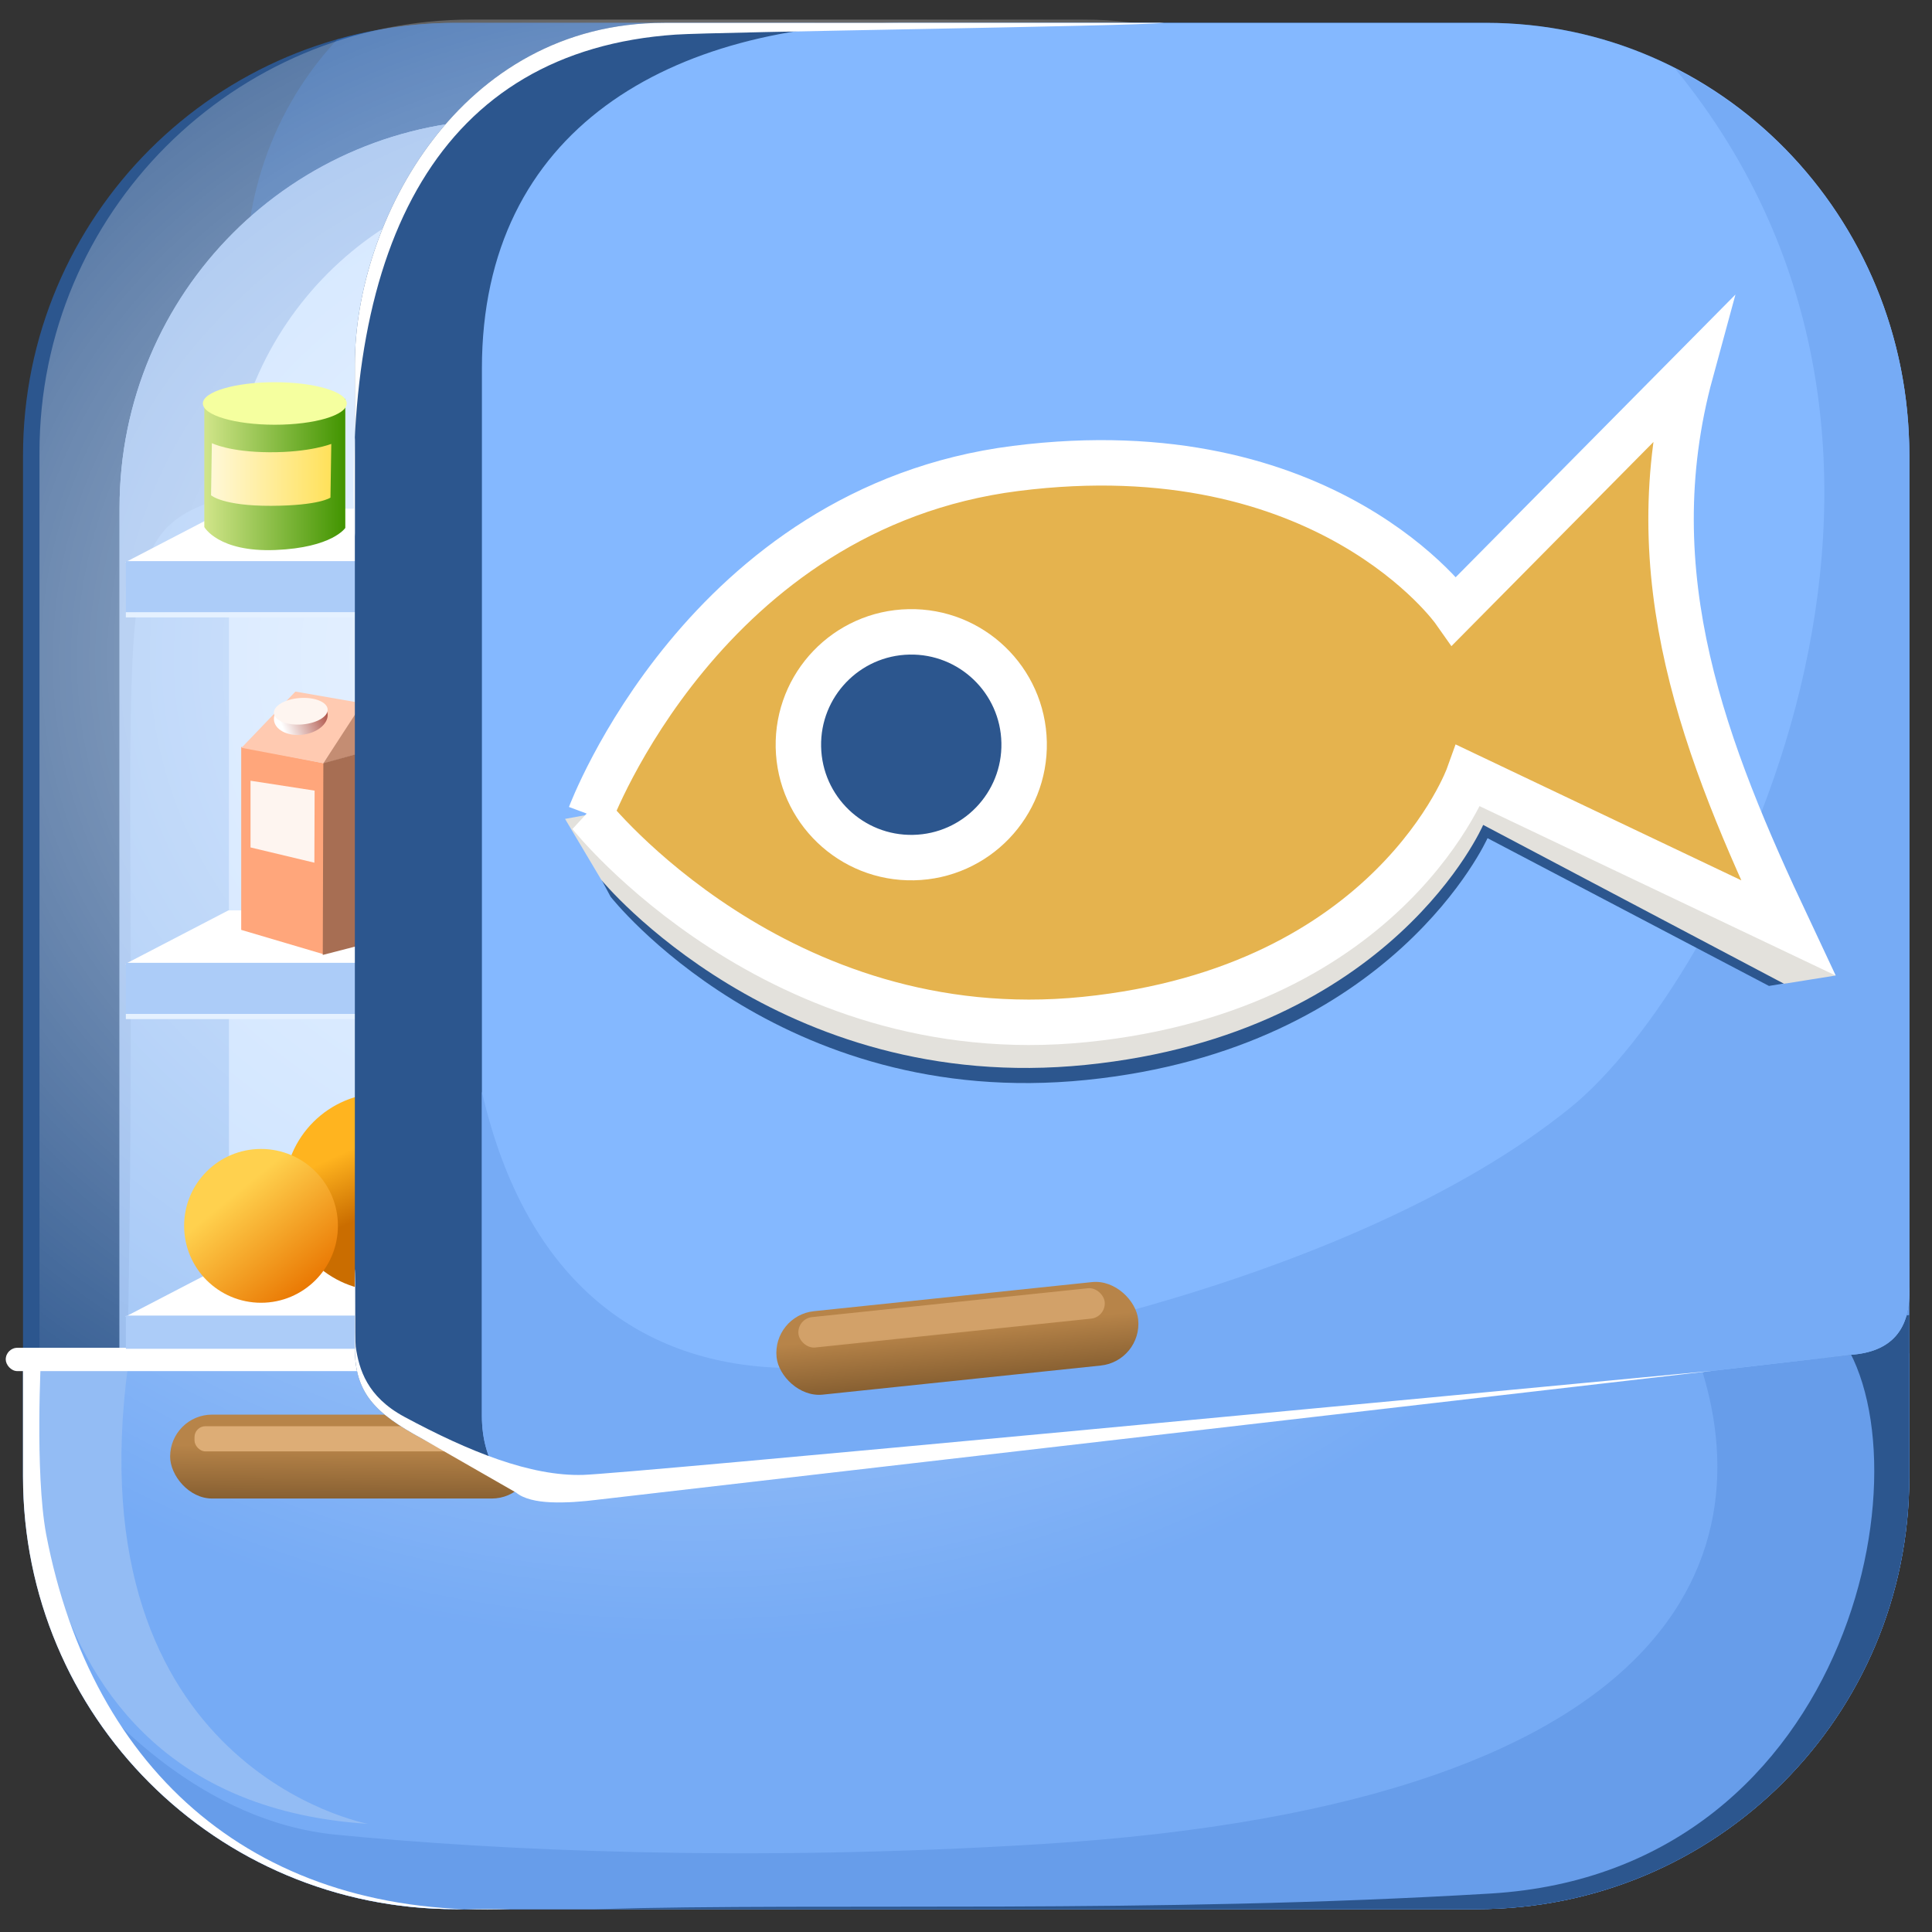 <?xml version="1.0" encoding="UTF-8" standalone="no"?>
<!-- Created with Inkscape (http://www.inkscape.org/) -->

<svg
   width="512"
   height="512"
   viewBox="0 0 512 512"
   version="1.1"
   id="svg5"
   inkscape:version="1.2 (dc2aedaf03, 2022-05-15)"
   sodipodi:docname="fridge.svg"
   inkscape:export-filename="fridge.png"
   inkscape:export-xdpi="96"
   inkscape:export-ydpi="96"
   xmlns:inkscape="http://www.inkscape.org/namespaces/inkscape"
   xmlns:sodipodi="http://sodipodi.sourceforge.net/DTD/sodipodi-0.dtd"
   xmlns:xlink="http://www.w3.org/1999/xlink"
   xmlns="http://www.w3.org/2000/svg"
   xmlns:svg="http://www.w3.org/2000/svg">
  <rect x="0" y="0" width="512" height="512" fill="#333333" stroke="none"/>
  <sodipodi:namedview
     id="namedview7"
     pagecolor="#737373"
     bordercolor="#000000"
     borderopacity="0.25"
     inkscape:showpageshadow="2"
     inkscape:pageopacity="0"
     inkscape:pagecheckerboard="0"
     inkscape:deskcolor="#d1d1d1"
     inkscape:document-units="px"
     showgrid="false"
     inkscape:zoom="0.80957031"
     inkscape:cx="132.78649"
     inkscape:cy="301.39445"
     inkscape:window-width="1920"
     inkscape:window-height="1009"
     inkscape:window-x="-8"
     inkscape:window-y="-8"
     inkscape:window-maximized="1"
     inkscape:current-layer="g82581" />
  <defs
     id="defs2">
    <linearGradient
       inkscape:collect="always"
       id="linearGradient82988">
      <stop
         style="stop-color:#fff8d8;stop-opacity:1;"
         offset="0"
         id="stop82984" />
      <stop
         style="stop-color:#ffe15a;stop-opacity:1;"
         offset="1"
         id="stop82986" />
    </linearGradient>
    <linearGradient
       inkscape:collect="always"
       id="linearGradient80115">
      <stop
         style="stop-color:#d1e58a;stop-opacity:1;"
         offset="0"
         id="stop80111" />
      <stop
         style="stop-color:#419400;stop-opacity:1;"
         offset="1"
         id="stop80113" />
    </linearGradient>
    <linearGradient
       inkscape:collect="always"
       id="linearGradient74447">
      <stop
         style="stop-color:#ffb41f;stop-opacity:1;"
         offset="0"
         id="stop74443" />
      <stop
         style="stop-color:#ca6d00;stop-opacity:1;"
         offset="1"
         id="stop74445" />
    </linearGradient>
    <linearGradient
       inkscape:collect="always"
       id="linearGradient72098">
      <stop
         style="stop-color:#ffffff;stop-opacity:1;"
         offset="0"
         id="stop72094" />
      <stop
         style="stop-color:#b0564a;stop-opacity:1;"
         offset="1"
         id="stop72096" />
    </linearGradient>
    <linearGradient
       inkscape:collect="always"
       id="linearGradient59279">
      <stop
         style="stop-color:#ffd14e;stop-opacity:1;"
         offset="0"
         id="stop59275" />
      <stop
         style="stop-color:#e97500;stop-opacity:1;"
         offset="1"
         id="stop59277" />
    </linearGradient>
    <linearGradient
       inkscape:collect="always"
       id="linearGradient52234">
      <stop
         style="stop-color:#b78449;stop-opacity:1;"
         offset="0"
         id="stop52230" />
      <stop
         style="stop-color:#7c572c;stop-opacity:1;"
         offset="1"
         id="stop52232" />
    </linearGradient>
    <linearGradient
       inkscape:collect="always"
       id="linearGradient43187">
      <stop
         style="stop-color:#ffffff;stop-opacity:0.738;"
         offset="0"
         id="stop43183" />
      <stop
         style="stop-color:#ffffff;stop-opacity:0;"
         offset="1"
         id="stop43185" />
    </linearGradient>
    <radialGradient
       inkscape:collect="always"
       xlink:href="#linearGradient43187"
       id="radialGradient43191"
       cx="172.644"
       cy="173.172"
       fx="172.644"
       fy="173.172"
       r="256"
       gradientUnits="userSpaceOnUse"
       gradientTransform="matrix(1.179,-0.015,0.013,1.02,-22.279,0.211)" />
    <linearGradient
       inkscape:collect="always"
       xlink:href="#linearGradient52234"
       id="linearGradient52236"
       x1="94.871"
       y1="383.387"
       x2="94.704"
       y2="400.856"
       gradientUnits="userSpaceOnUse" />
    <linearGradient
       inkscape:collect="always"
       xlink:href="#linearGradient52234"
       id="linearGradient53488"
       gradientUnits="userSpaceOnUse"
       x1="94.871"
       y1="383.387"
       x2="94.704"
       y2="400.856"
       gradientTransform="translate(122.164,-6.85)" />
    <linearGradient
       inkscape:collect="always"
       xlink:href="#linearGradient74447"
       id="linearGradient59281"
       x1="77.819"
       y1="306.644"
       x2="85.161"
       y2="322.782"
       gradientUnits="userSpaceOnUse"
       gradientTransform="translate(16.058,-2.47)" />
    <linearGradient
       inkscape:collect="always"
       xlink:href="#linearGradient59279"
       id="linearGradient60374"
       gradientUnits="userSpaceOnUse"
       gradientTransform="matrix(0.776,0,0,0.776,2.754,77.652)"
       x1="77.819"
       y1="306.644"
       x2="104.376"
       y2="339.378" />
    <linearGradient
       inkscape:collect="always"
       xlink:href="#linearGradient72098"
       id="linearGradient72100"
       x1="68.917"
       y1="202.604"
       x2="80.421"
       y2="198.545"
       gradientUnits="userSpaceOnUse" />
    <linearGradient
       inkscape:collect="always"
       xlink:href="#linearGradient80115"
       id="linearGradient80117"
       x1="61.761"
       y1="125.712"
       x2="99.127"
       y2="125.712"
       gradientUnits="userSpaceOnUse"
       gradientTransform="translate(0.873)" />
    <linearGradient
       inkscape:collect="always"
       xlink:href="#linearGradient82988"
       id="linearGradient82990"
       x1="63.55"
       y1="125.124"
       x2="95.413"
       y2="125.124"
       gradientUnits="userSpaceOnUse"
       gradientTransform="translate(0.873)" />
  </defs>
  <g
     inkscape:label="Слой 1"
     inkscape:groupmode="layer"
     id="layer1">
    <rect
       style="fill:#2c568e;fill-opacity:1;stroke-width:11.093;stroke-linecap:round;paint-order:markers fill stroke"
       id="rect184"
       width="499.889"
       height="499.889"
       x="6.099"
       y="6.056"
       ry="114.638" />
    <path
       id="path41171"
       style="fill:#2e62a9;fill-opacity:1;stroke:none;stroke-width:5.858;stroke-linecap:round;stroke-linejoin:round;stroke-dasharray:none;stroke-opacity:1;paint-order:markers fill stroke"
       d="m 120.738,6.056 c -10.91,0 -21.413,1.609 -31.396,4.43 C 76.368,24.446 61.212,49.574 65.794,88.774 73.469,154.438 215.882,76.835 215.882,76.835 V 6.056 Z" />
    <rect
       style="fill:#9bc2f6;fill-opacity:1;stroke:none;stroke-width:5.858;stroke-linecap:round;stroke-dasharray:none;stroke-opacity:1;paint-order:markers fill stroke"
       id="rect26592"
       width="448.722"
       height="448.722"
       x="31.683"
       y="31.639"
       ry="102.904" />
    <path
       id="path35729"
       style="fill:#91b7ec;fill-opacity:1;stroke:none;stroke-width:5.858;stroke-linecap:round;stroke-linejoin:round;stroke-dasharray:none;stroke-opacity:1;paint-order:markers fill stroke"
       d="m 134.586,31.639 c -57.009,0 -102.903,45.894 -102.903,102.903 v 242.915 c 0,5.135 0.497,10.139 1.217,15.069 0.112,-2.595 0.265,-4.894 0.336,-7.786 C 38.494,170.58 25.117,144.938 54.305,133.599 L 295.498,46.135 296.188,31.639 Z"
       sodipodi:nodetypes="ssscscccs" />
    <rect
       style="fill:#c2ddff;fill-opacity:1;stroke-width:8.671;stroke-linecap:round;paint-order:markers fill stroke"
       id="rect22022"
       width="390.734"
       height="390.734"
       x="60.677"
       y="46.136"
       ry="89.606" />
    <path
       style="fill:#ffffff;fill-opacity:1;stroke:none;stroke-width:6;stroke-linecap:round;stroke-linejoin:round;stroke-dasharray:none;stroke-opacity:1;paint-order:markers fill stroke"
       d="M 33.197,149.013 H 169.226 l -0.618,-14.205 H 60.526 Z"
       id="path47401"
       sodipodi:nodetypes="ccccc" />
    <path
       style="fill:#ffffff;fill-opacity:1;stroke:none;stroke-width:6;stroke-linecap:round;stroke-linejoin:round;stroke-dasharray:none;stroke-opacity:1;paint-order:markers fill stroke"
       d="M 33.197,255.467 H 169.226 l -0.618,-14.205 H 60.526 Z"
       id="path46462"
       sodipodi:nodetypes="ccccc" />
    <path
       id="rect21293"
       style="fill:#76abf5;fill-opacity:1;stroke-width:11.093;stroke-linecap:round;paint-order:markers fill stroke"
       d="m 505.988,358.618 v 32.689 c 0,63.51 -51.129,114.638 -114.638,114.638 H 120.738 C 57.228,505.944 6.099,454.816 6.099,391.306 v -32.689 z"
       sodipodi:nodetypes="csssscc" />
    <path
       id="path38514"
       style="fill:#679dea;fill-opacity:1;stroke:none;stroke-width:5.858;stroke-linecap:round;stroke-linejoin:round;stroke-dasharray:none;stroke-opacity:1;paint-order:markers fill stroke"
       d="m 448.329,355.5 c 20.338,50.831 3.762,122.381 -172.754,133.226 -77.925,4.787 -143.896,1.667 -186.51,-2.51 -35.206,-3.452 -60.82,-30.988 -71.523,-44.787 18.536,38.255 57.682,64.517 103.195,64.517 h 270.612 c 63.509,0 114.639,-51.129 114.639,-114.639 v -55.713 z"
       sodipodi:nodetypes="csscssscc" />
    <rect
       style="fill:url(#radialGradient43191);fill-opacity:1;stroke-width:11.093;stroke-linecap:round;paint-order:markers fill stroke"
       id="rect43181"
       width="391.587"
       height="479.399"
       x="10.467"
       y="5.182"
       ry="114.638" />
    <rect
       style="fill:#acccf8;fill-opacity:1;stroke:none;stroke-width:7.46;stroke-linecap:round;stroke-linejoin:round;stroke-dasharray:none;stroke-opacity:1;paint-order:markers fill stroke"
       id="rect47403"
       width="89.09"
       height="13.605"
       x="33.351"
       y="148.705"
       ry="0" />
    <rect
       style="fill:#acccf8;fill-opacity:1;stroke:none;stroke-width:7.46;stroke-linecap:round;stroke-linejoin:round;stroke-dasharray:none;stroke-opacity:1;paint-order:markers fill stroke"
       id="rect46464"
       width="89.09"
       height="13.605"
       x="33.351"
       y="255.158"
       ry="0" />
    <path
       style="fill:#93bcf4;fill-opacity:1;stroke:none;stroke-width:6;stroke-linecap:round;stroke-linejoin:round;stroke-dasharray:none;stroke-opacity:1;paint-order:markers fill stroke"
       d="m 9.264,361.303 c 0,0 -14.309,115.456 88.266,122.037 0,0 -78.045,-14.382 -63.562,-121.728 z"
       id="path47513"
       sodipodi:nodetypes="cccc" />
    <rect
       style="fill:#ffffff;fill-opacity:1;stroke:none;stroke-width:6.128;stroke-linecap:round;stroke-linejoin:round;stroke-dasharray:none;stroke-opacity:1;paint-order:markers fill stroke"
       id="rect45570"
       width="136.516"
       height="6.184"
       x="1.521"
       y="357.178"
       ry="3.092" />
    <path
       style="fill:#ffffff;fill-opacity:1;stroke:none;stroke-width:6;stroke-linecap:round;stroke-linejoin:round;stroke-dasharray:none;stroke-opacity:1;paint-order:markers fill stroke"
       d="m 33.197,348.951 136.029,0 -0.618,-14.205 H 60.526 Z"
       id="path46268"
       sodipodi:nodetypes="ccccc" />
    <rect
       style="fill:#acccf8;fill-opacity:1;stroke:none;stroke-width:6;stroke-linecap:round;stroke-linejoin:round;stroke-dasharray:none;stroke-opacity:1;paint-order:markers fill stroke"
       id="rect46270"
       width="89.09"
       height="8.801"
       x="33.351"
       y="348.642"
       ry="0" />
    <rect
       style="fill:#e5f1ff;fill-opacity:1;stroke:none;stroke-width:2.373;stroke-linecap:round;stroke-linejoin:round;stroke-dasharray:none;stroke-opacity:1;paint-order:markers fill stroke"
       id="rect46466"
       width="89.09"
       height="1.377"
       x="33.351"
       y="268.697"
       ry="0" />
    <rect
       style="fill:#e5f1ff;fill-opacity:1;stroke:none;stroke-width:2.373;stroke-linecap:round;stroke-linejoin:round;stroke-dasharray:none;stroke-opacity:1;paint-order:markers fill stroke"
       id="rect47405"
       width="89.09"
       height="1.377"
       x="33.351"
       y="162.243"
       ry="0" />
    <g
       id="g59267">
      <rect
         style="fill:url(#linearGradient52236);fill-opacity:1;stroke:none;stroke-width:6;stroke-linecap:round;stroke-linejoin:round;stroke-dasharray:none;stroke-opacity:1;paint-order:markers fill stroke"
         id="rect47774"
         width="96.347"
         height="22.234"
         x="45.086"
         y="374.89"
         ry="11.117" />
      <rect
         style="fill:#ddad76;fill-opacity:1;stroke:none;stroke-width:6;stroke-linecap:round;stroke-linejoin:round;stroke-dasharray:none;stroke-opacity:1;paint-order:markers fill stroke"
         id="rect51624"
         width="76.177"
         height="6.672"
         x="51.547"
         y="377.959"
         ry="2.899" />
    </g>
    <path
       id="path57029"
       style="fill:#2c568e;fill-opacity:1;stroke:none;stroke-width:12.042;stroke-linecap:round;stroke-linejoin:miter;stroke-dasharray:none;stroke-opacity:1;paint-order:markers fill stroke"
       d="M 505.988,348.492 485.752,351.73 c 26.801,30.247 7.286,144.224 -90.79,150.08 -90.832,5.424 -174.788,2.377 -237.304,4.135 h 233.691 c 63.509,0 114.639,-51.129 114.639,-114.639 z"
       sodipodi:nodetypes="ccscssc" />
    <path
       id="path57468"
       style="fill:#ffffff;fill-opacity:1;stroke-width:11.093;stroke-linecap:round;paint-order:markers fill stroke"
       d="m 6.1,358.617 v 32.689 c 0,63.509 51.129,114.639 114.639,114.639 h 14.668 C 68.299,508.563 24.382,470.024 12.229,406.584 9.182,390.047 10.902,358.836 10.914,358.617 Z"
       sodipodi:nodetypes="csscccc" />
    <circle
       style="fill:url(#linearGradient59281);fill-opacity:1;stroke:none;stroke-width:7.814;stroke-linecap:round;stroke-linejoin:miter;stroke-dasharray:none;stroke-opacity:1;paint-order:markers fill stroke"
       id="path59106"
       cx="101.597"
       cy="315.908"
       r="26.248" />
    <g
       id="g74385"
       transform="translate(-3.706,-1.235)">
      <path
         style="fill:#c48d73;fill-opacity:1;stroke:none;stroke-width:12.042;stroke-linecap:round;stroke-linejoin:miter;stroke-dasharray:none;stroke-opacity:1;paint-order:markers fill stroke"
         d="m 107.773,198.408 -8.415,-11.117 -10.113,16.367 z"
         id="path67694"
         sodipodi:nodetypes="cccc" />
      <path
         style="fill:#ffa67b;fill-opacity:1;stroke:none;stroke-width:12.042;stroke-linecap:round;stroke-linejoin:miter;stroke-dasharray:none;stroke-opacity:1;paint-order:markers fill stroke"
         d="m 67.628,247.662 v -48.483 l 21.925,4.323 v 50.644 z"
         id="path61154" />
      <path
         style="fill:#a76e53;fill-opacity:1;stroke:none;stroke-width:12.042;stroke-linecap:round;stroke-linejoin:miter;stroke-dasharray:none;stroke-opacity:1;paint-order:markers fill stroke"
         d="m 89.245,254.302 18.528,-4.786 v -51.107 l -18.374,5.095 z"
         id="path65044" />
      <path
         style="fill:#ffcab1;fill-opacity:1;stroke:none;stroke-width:12.042;stroke-linecap:round;stroke-linejoin:miter;stroke-dasharray:none;stroke-opacity:1;paint-order:markers fill stroke"
         d="m 67.706,199.411 14.282,-14.9 17.756,3.088 -10.345,15.903 z"
         id="path66558"
         sodipodi:nodetypes="ccccc" />
      <ellipse
         style="fill:url(#linearGradient72100);fill-opacity:1;stroke:none;stroke-width:13.992;stroke-linecap:round;stroke-linejoin:miter;stroke-dasharray:none;stroke-opacity:1;paint-order:markers fill stroke"
         id="ellipse72092"
         cx="73.265"
         cy="198.545"
         rx="7.156"
         ry="4.733"
         transform="matrix(0.995,-0.097,0.053,0.999,0,0)" />
      <ellipse
         style="fill:#fef5f0;fill-opacity:1;stroke:none;stroke-width:12.042;stroke-linecap:round;stroke-linejoin:miter;stroke-dasharray:none;stroke-opacity:1;paint-order:markers fill stroke"
         id="path69854"
         cx="69.592"
         cy="195.217"
         rx="7.141"
         ry="3.513"
         transform="rotate(-4.113)" />
    </g>
    <g
       id="g59255">
      <path
         id="rect21290"
         style="fill:#2c568e;fill-opacity:1;stroke-width:10.971;stroke-linecap:round;paint-order:markers fill stroke"
         d="m 176.021,6.056 h 217.836 c 62.121,0 112.132,51.129 112.132,114.638 v 220.22 c 0.522,11.556 -4.876,17.363 -15.475,18.118 L 141.061,397.192 112.005,381.353 C 99.295,374.483 94.039,369.137 94.039,357.269 V 96.574 c 0,-37.882 27.7,-90.518 81.982,-90.518 z"
         sodipodi:nodetypes="ssscccccss" />
      <path
         id="path34322"
         style="fill:#84b8ff;fill-opacity:1;stroke-width:10.971;stroke-linecap:round;paint-order:markers fill stroke"
         d="m 239.843,6.056 h 154.014 c 62.121,0 112.132,51.129 112.132,114.638 v 220.22 c 0.522,11.556 -4.876,17.363 -15.475,18.118 l -336.949,39.017 c -19.958,2.51 -25.855,-10.937 -25.855,-22.805 V 97.669 c 0,-63.51 50.011,-91.613 112.132,-91.613 z"
         sodipodi:nodetypes="sssccccss" />
      <path
         id="path35395"
         style="fill:#76abf5;fill-opacity:1;stroke:none;stroke-width:10.971;stroke-linecap:round;stroke-opacity:1;paint-order:markers fill stroke"
         d="m 443.851,18.115 c 84.958,103.686 12.907,242.44 -27.568,275.326 -58.322,47.386 -170.75,69.763 -208.076,69.074 -37.326,-0.689 -68.717,-21.797 -80.497,-73.212 v 85.942 c 0,11.869 5.898,25.315 25.856,22.805 l 336.948,-39.016 c 10.599,-0.755 15.997,-6.563 15.475,-18.12 V 120.694 c 0,-45.095 -25.276,-83.84 -62.137,-102.579 z"
         sodipodi:nodetypes="cszcscccsc" />
      <path
         id="path46255"
         style="fill:#ffffff;fill-opacity:1;stroke:none;stroke-width:6;stroke-linecap:round;stroke-linejoin:round;stroke-dasharray:none;stroke-opacity:1;paint-order:markers fill stroke"
         d="m 94.039,336.317 0,20.951 c 0,11.869 5.257,17.216 17.967,24.086 l 24.796,14.218 c 4.027,3.288 13.306,2.916 21.703,1.86 l 295.381,-34.158 c -72.26,6.852 -287.38,27.216 -299.289,27.588 -13.975,0.437 -30.399,-6.215 -47.431,-15.386 -9.931,-5.347 -12.007,-12.621 -12.896,-18.566 -0.229,-1.533 0.028,-19.493 -0.231,-20.593 z"
         sodipodi:nodetypes="csccccsssc" />
      <path
         id="path57472"
         style="fill:#ffffff;fill-opacity:1;stroke:none;stroke-width:12.042;stroke-linecap:round;stroke-linejoin:miter;stroke-dasharray:none;stroke-opacity:1;paint-order:markers fill stroke"
         d="m 176.021,6.055 c -54.282,0 -81.982,52.638 -81.982,90.52 l 0,45.586 C 90.534,64.413 116.472,13.425 179.055,9.172 189.899,8.435 300.183,6.967 308.409,6.055 Z"
         sodipodi:nodetypes="sscscs" />
    </g>
    <g
       id="g59248"
       style="display:inline">
      <rect
         style="fill:url(#linearGradient53488);fill-opacity:1;stroke:none;stroke-width:6;stroke-linecap:round;stroke-linejoin:round;stroke-dasharray:none;stroke-opacity:1;paint-order:markers fill stroke"
         id="rect54285"
         width="96.347"
         height="22.234"
         x="167.25"
         y="368.041"
         ry="11.117"
         transform="rotate(-5.974)" />
      <rect
         style="fill:#ddad76;fill-opacity:0.725;stroke:none;stroke-width:6;stroke-linecap:round;stroke-linejoin:round;stroke-dasharray:none;stroke-opacity:1;paint-order:markers fill stroke"
         id="rect53486"
         width="81.597"
         height="8.096"
         x="173.659"
         y="369.55"
         ry="4.048"
         transform="rotate(-5.974)" />
    </g>
    <circle
       style="fill:url(#linearGradient60374);fill-opacity:1;stroke:none;stroke-width:6.067;stroke-linecap:round;stroke-linejoin:miter;stroke-dasharray:none;stroke-opacity:1;paint-order:markers fill stroke"
       id="circle60372"
       cx="69.173"
       cy="324.864"
       r="20.381" />
    <path
       style="fill:#fef5f0;fill-opacity:1;stroke:none;stroke-width:12.042;stroke-linecap:round;stroke-linejoin:miter;stroke-dasharray:none;stroke-opacity:1;paint-order:markers fill stroke"
       d="m 66.393,224.579 v -17.679 l 16.984,2.625 -0.064,19.098 z"
       id="path74441"
       sodipodi:nodetypes="ccccc" />
    <g
       id="g82581"
       transform="translate(-8.492,0.618)">
      <path
         style="fill:url(#linearGradient80117);fill-opacity:1;stroke:none;stroke-width:12.042;stroke-linecap:round;stroke-linejoin:miter;stroke-dasharray:none;stroke-opacity:1;paint-order:markers fill stroke"
         d="m 62.635,105.789 v 33.261 c 0,0 3.706,6.706 18.837,6.089 15.131,-0.618 18.528,-5.852 18.528,-5.852 v -34.259 c 0,0 -6.61,5.649 -19.271,5.958 -12.661,0.309 -18.095,-5.197 -18.095,-5.197 z"
         id="path77031"
         sodipodi:nodetypes="ccsccsc" />
      <ellipse
         style="fill:#f5ff9f;fill-opacity:1;stroke:none;stroke-width:10.853;stroke-linecap:round;stroke-linejoin:miter;stroke-dasharray:none;stroke-opacity:1;paint-order:markers fill stroke"
         id="path82576"
         cx="81.317"
         cy="106.306"
         rx="19.064"
         ry="5.636" />
      <path
         style="fill:url(#linearGradient82990);fill-opacity:1;stroke:none;stroke-width:7.144;stroke-linecap:round;stroke-linejoin:miter;stroke-dasharray:none;stroke-opacity:1;paint-order:markers fill stroke"
         d="m 64.636,116.82 -0.212,13.817 c 0,0 3.095,2.838 15.914,2.792 12.819,-0.046 15.729,-2.173 15.729,-2.173 l 0.219,-14.232 c 0,0 -5.634,2.255 -16.358,2.206 -10.725,-0.048 -15.291,-2.411 -15.291,-2.411 z"
         id="path82982"
         sodipodi:nodetypes="ccsccsc" />
    </g>
  </g>
  <g
     inkscape:groupmode="layer"
     id="layer2"
     inkscape:label="Слой 2">
    <g
       id="g57550"
       transform="rotate(-1.179,778.649,-30.434)">
      <path
         style="fill:#2c568e;fill-opacity:1;stroke:none;stroke-width:12.042;stroke-linecap:round;stroke-linejoin:miter;stroke-dasharray:none;stroke-opacity:1;paint-order:markers fill stroke"
         d="m 156.435,224.899 -2.321,-4.549 227.203,-50.64 86.429,84.427 -4.888,0.708 -73.765,-40.685 c 0,0 -26.037,55.288 -107.653,61.876 -81.616,6.588 -125.005,-51.137 -125.005,-51.137 z"
         id="path56697"
         sodipodi:nodetypes="cccccczc" />
      <path
         style="fill:#e3e1dc;fill-opacity:1;stroke:none;stroke-width:12.042;stroke-linecap:round;stroke-linejoin:miter;stroke-dasharray:none;stroke-opacity:1;paint-order:markers fill stroke"
         d="m 154.089,220.42 -9.303,-16.399 236.531,-38.311 99.245,86.743 -13.693,1.901 -78.856,-43.731 c 0,0 -24.956,54.825 -106.573,61.413 -81.616,6.588 -127.351,-51.616 -127.351,-51.616 z"
         id="path56585"
         sodipodi:nodetypes="cccccczc" />
      <path
         style="fill:#e5b34e;fill-opacity:1;stroke:#ffffff;stroke-width:12.042;stroke-linecap:round;stroke-linejoin:miter;stroke-dasharray:none;stroke-opacity:1;paint-order:markers fill stroke"
         d="m 151.486,203.101 c 0,0 31.979,-80.713 114.583,-89.474 82.604,-8.761 115.479,40.125 115.479,40.125 l 63.954,-62.015 c -15.807,53.654 1.91,101.022 22.755,147.803 l -83.868,-42.035 c 0,0 -21.335,55.908 -102.951,62.496 -81.616,6.588 -129.954,-56.901 -129.954,-56.901 z"
         id="path56695"
         sodipodi:nodetypes="czcccczc" />
      <circle
         style="fill:#2c568e;fill-opacity:1;stroke:#ffffff;stroke-width:12.042;stroke-linecap:round;stroke-linejoin:miter;stroke-dasharray:none;stroke-opacity:1;paint-order:markers fill stroke"
         id="path56693"
         cx="236.919"
         cy="186.26"
         r="29.915" />
    </g>
  </g>
</svg>
